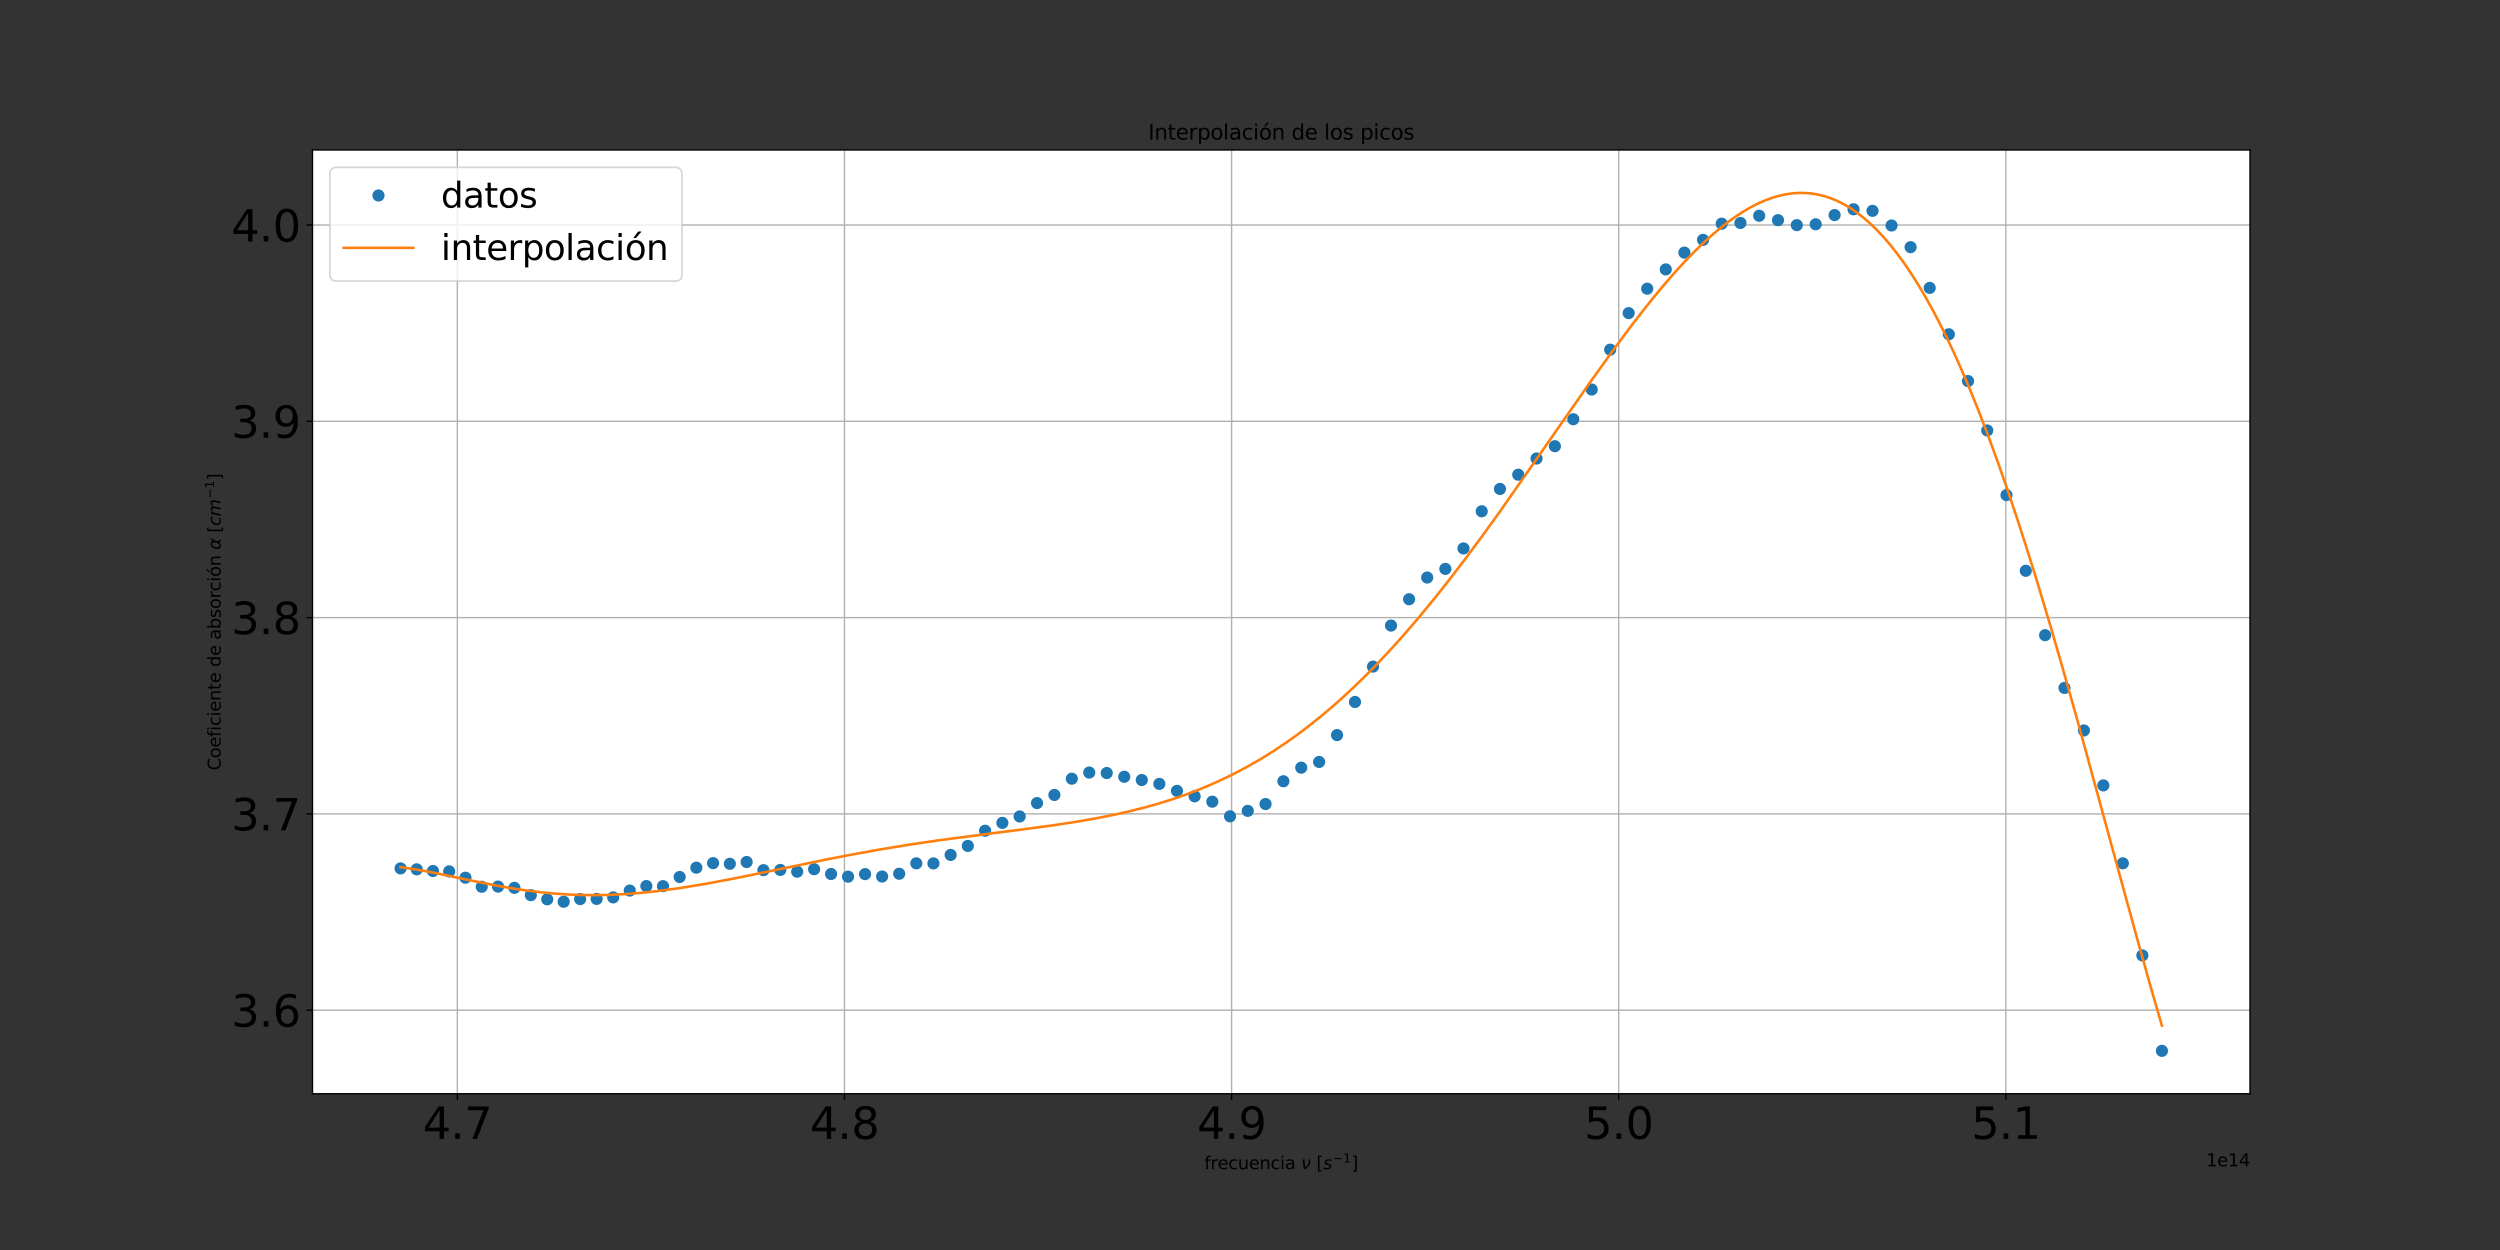 <?xml version="1.0" encoding="utf-8" standalone="no"?>
<!DOCTYPE svg PUBLIC "-//W3C//DTD SVG 1.1//EN"
  "http://www.w3.org/Graphics/SVG/1.1/DTD/svg11.dtd">
<svg xmlns:xlink="http://www.w3.org/1999/xlink" width="1440pt" height="720pt" viewBox="0 0 1440 720" xmlns="http://www.w3.org/2000/svg" version="1.1">
 <rect x="0" y="0" width="1440" height="720" fill="#333333" stroke="none"/>
 <defs>
  <style type="text/css">*{stroke-linejoin: round; stroke-linecap: butt}</style>
 </defs>
 <g id="figure_1">
  <g id="patch_1">
   <path d="M 0 720 
L 1440 720 
L 1440 0 
L 0 0 
L 0 720 
z
" style="fill: none"/>
  </g>
  <g id="axes_1">
   <g id="patch_2">
    <path d="M 180 630 
L 1296 630 
L 1296 86.4 
L 180 86.4 
z
" style="fill: #ffffff"/>
   </g>
   <g id="matplotlib.axis_1">
    <g id="xtick_1">
     <g id="line2d_1">
      <path d="M 263.431 630 
L 263.431 86.4 
" clip-path="url(#pf1469f6628)" style="fill: none; stroke: #b0b0b0; stroke-width: 0.8; stroke-linecap: square"/>
     </g>
     <g id="line2d_2">
      <defs>
       <path id="mf06768936f" d="M 0 0 
L 0 3.5 
" style="stroke: #000000; stroke-width: 0.8"/>
      </defs>
      <g>
       <use xlink:href="#mf06768936f" x="263.431" y="630" style="stroke: #000000; stroke-width: 0.8"/>
      </g>
     </g>
     <g id="text_1">
      <!-- 4.7 -->
      <g transform="translate(243.552 655.996)scale(0.25 -0.25)">
       <defs>
        <path id="DejaVuSans-34" d="M 2419 4116 
L 825 1625 
L 2419 1625 
L 2419 4116 
z
M 2253 4666 
L 3047 4666 
L 3047 1625 
L 3713 1625 
L 3713 1100 
L 3047 1100 
L 3047 0 
L 2419 0 
L 2419 1100 
L 313 1100 
L 313 1709 
L 2253 4666 
z
" transform="scale(0.016)"/>
        <path id="DejaVuSans-2e" d="M 684 794 
L 1344 794 
L 1344 0 
L 684 0 
L 684 794 
z
" transform="scale(0.016)"/>
        <path id="DejaVuSans-37" d="M 525 4666 
L 3525 4666 
L 3525 4397 
L 1831 0 
L 1172 0 
L 2766 4134 
L 525 4134 
L 525 4666 
z
" transform="scale(0.016)"/>
       </defs>
       <use xlink:href="#DejaVuSans-34"/>
       <use xlink:href="#DejaVuSans-2e" x="63.623"/>
       <use xlink:href="#DejaVuSans-37" x="95.41"/>
      </g>
     </g>
    </g>
    <g id="xtick_2">
     <g id="line2d_3">
      <path d="M 486.415 630 
L 486.415 86.4 
" clip-path="url(#pf1469f6628)" style="fill: none; stroke: #b0b0b0; stroke-width: 0.8; stroke-linecap: square"/>
     </g>
     <g id="line2d_4">
      <g>
       <use xlink:href="#mf06768936f" x="486.415" y="630" style="stroke: #000000; stroke-width: 0.8"/>
      </g>
     </g>
     <g id="text_2">
      <!-- 4.8 -->
      <g transform="translate(466.536 655.996)scale(0.25 -0.25)">
       <defs>
        <path id="DejaVuSans-38" d="M 2034 2216 
Q 1584 2216 1326 1975 
Q 1069 1734 1069 1313 
Q 1069 891 1326 650 
Q 1584 409 2034 409 
Q 2484 409 2743 651 
Q 3003 894 3003 1313 
Q 3003 1734 2745 1975 
Q 2488 2216 2034 2216 
z
M 1403 2484 
Q 997 2584 770 2862 
Q 544 3141 544 3541 
Q 544 4100 942 4425 
Q 1341 4750 2034 4750 
Q 2731 4750 3128 4425 
Q 3525 4100 3525 3541 
Q 3525 3141 3298 2862 
Q 3072 2584 2669 2484 
Q 3125 2378 3379 2068 
Q 3634 1759 3634 1313 
Q 3634 634 3220 271 
Q 2806 -91 2034 -91 
Q 1263 -91 848 271 
Q 434 634 434 1313 
Q 434 1759 690 2068 
Q 947 2378 1403 2484 
z
M 1172 3481 
Q 1172 3119 1398 2916 
Q 1625 2713 2034 2713 
Q 2441 2713 2670 2916 
Q 2900 3119 2900 3481 
Q 2900 3844 2670 4047 
Q 2441 4250 2034 4250 
Q 1625 4250 1398 4047 
Q 1172 3844 1172 3481 
z
" transform="scale(0.016)"/>
       </defs>
       <use xlink:href="#DejaVuSans-34"/>
       <use xlink:href="#DejaVuSans-2e" x="63.623"/>
       <use xlink:href="#DejaVuSans-38" x="95.41"/>
      </g>
     </g>
    </g>
    <g id="xtick_3">
     <g id="line2d_5">
      <path d="M 709.399 630 
L 709.399 86.4 
" clip-path="url(#pf1469f6628)" style="fill: none; stroke: #b0b0b0; stroke-width: 0.8; stroke-linecap: square"/>
     </g>
     <g id="line2d_6">
      <g>
       <use xlink:href="#mf06768936f" x="709.399" y="630" style="stroke: #000000; stroke-width: 0.8"/>
      </g>
     </g>
     <g id="text_3">
      <!-- 4.9 -->
      <g transform="translate(689.52 655.996)scale(0.25 -0.25)">
       <defs>
        <path id="DejaVuSans-39" d="M 703 97 
L 703 672 
Q 941 559 1184 500 
Q 1428 441 1663 441 
Q 2288 441 2617 861 
Q 2947 1281 2994 2138 
Q 2813 1869 2534 1725 
Q 2256 1581 1919 1581 
Q 1219 1581 811 2004 
Q 403 2428 403 3163 
Q 403 3881 828 4315 
Q 1253 4750 1959 4750 
Q 2769 4750 3195 4129 
Q 3622 3509 3622 2328 
Q 3622 1225 3098 567 
Q 2575 -91 1691 -91 
Q 1453 -91 1209 -44 
Q 966 3 703 97 
z
M 1959 2075 
Q 2384 2075 2632 2365 
Q 2881 2656 2881 3163 
Q 2881 3666 2632 3958 
Q 2384 4250 1959 4250 
Q 1534 4250 1286 3958 
Q 1038 3666 1038 3163 
Q 1038 2656 1286 2365 
Q 1534 2075 1959 2075 
z
" transform="scale(0.016)"/>
       </defs>
       <use xlink:href="#DejaVuSans-34"/>
       <use xlink:href="#DejaVuSans-2e" x="63.623"/>
       <use xlink:href="#DejaVuSans-39" x="95.41"/>
      </g>
     </g>
    </g>
    <g id="xtick_4">
     <g id="line2d_7">
      <path d="M 932.383 630 
L 932.383 86.4 
" clip-path="url(#pf1469f6628)" style="fill: none; stroke: #b0b0b0; stroke-width: 0.8; stroke-linecap: square"/>
     </g>
     <g id="line2d_8">
      <g>
       <use xlink:href="#mf06768936f" x="932.383" y="630" style="stroke: #000000; stroke-width: 0.8"/>
      </g>
     </g>
     <g id="text_4">
      <!-- 5.0 -->
      <g transform="translate(912.504 655.996)scale(0.25 -0.25)">
       <defs>
        <path id="DejaVuSans-35" d="M 691 4666 
L 3169 4666 
L 3169 4134 
L 1269 4134 
L 1269 2991 
Q 1406 3038 1543 3061 
Q 1681 3084 1819 3084 
Q 2600 3084 3056 2656 
Q 3513 2228 3513 1497 
Q 3513 744 3044 326 
Q 2575 -91 1722 -91 
Q 1428 -91 1123 -41 
Q 819 9 494 109 
L 494 744 
Q 775 591 1075 516 
Q 1375 441 1709 441 
Q 2250 441 2565 725 
Q 2881 1009 2881 1497 
Q 2881 1984 2565 2268 
Q 2250 2553 1709 2553 
Q 1456 2553 1204 2497 
Q 953 2441 691 2322 
L 691 4666 
z
" transform="scale(0.016)"/>
        <path id="DejaVuSans-30" d="M 2034 4250 
Q 1547 4250 1301 3770 
Q 1056 3291 1056 2328 
Q 1056 1369 1301 889 
Q 1547 409 2034 409 
Q 2525 409 2770 889 
Q 3016 1369 3016 2328 
Q 3016 3291 2770 3770 
Q 2525 4250 2034 4250 
z
M 2034 4750 
Q 2819 4750 3233 4129 
Q 3647 3509 3647 2328 
Q 3647 1150 3233 529 
Q 2819 -91 2034 -91 
Q 1250 -91 836 529 
Q 422 1150 422 2328 
Q 422 3509 836 4129 
Q 1250 4750 2034 4750 
z
" transform="scale(0.016)"/>
       </defs>
       <use xlink:href="#DejaVuSans-35"/>
       <use xlink:href="#DejaVuSans-2e" x="63.623"/>
       <use xlink:href="#DejaVuSans-30" x="95.41"/>
      </g>
     </g>
    </g>
    <g id="xtick_5">
     <g id="line2d_9">
      <path d="M 1155.367 630 
L 1155.367 86.4 
" clip-path="url(#pf1469f6628)" style="fill: none; stroke: #b0b0b0; stroke-width: 0.8; stroke-linecap: square"/>
     </g>
     <g id="line2d_10">
      <g>
       <use xlink:href="#mf06768936f" x="1155.367" y="630" style="stroke: #000000; stroke-width: 0.8"/>
      </g>
     </g>
     <g id="text_5">
      <!-- 5.1 -->
      <g transform="translate(1135.488 655.996)scale(0.25 -0.25)">
       <defs>
        <path id="DejaVuSans-31" d="M 794 531 
L 1825 531 
L 1825 4091 
L 703 3866 
L 703 4441 
L 1819 4666 
L 2450 4666 
L 2450 531 
L 3481 531 
L 3481 0 
L 794 0 
L 794 531 
z
" transform="scale(0.016)"/>
       </defs>
       <use xlink:href="#DejaVuSans-35"/>
       <use xlink:href="#DejaVuSans-2e" x="63.623"/>
       <use xlink:href="#DejaVuSans-31" x="95.41"/>
      </g>
     </g>
    </g>
    <g id="text_6">
     <!-- frecuencia $\nu~[s^{-1}$] -->
     <g transform="translate(693.7 673.516)scale(0.1 -0.1)">
      <defs>
       <path id="DejaVuSans-66" d="M 2375 4863 
L 2375 4384 
L 1825 4384 
Q 1516 4384 1395 4259 
Q 1275 4134 1275 3809 
L 1275 3500 
L 2222 3500 
L 2222 3053 
L 1275 3053 
L 1275 0 
L 697 0 
L 697 3053 
L 147 3053 
L 147 3500 
L 697 3500 
L 697 3744 
Q 697 4328 969 4595 
Q 1241 4863 1831 4863 
L 2375 4863 
z
" transform="scale(0.016)"/>
       <path id="DejaVuSans-72" d="M 2631 2963 
Q 2534 3019 2420 3045 
Q 2306 3072 2169 3072 
Q 1681 3072 1420 2755 
Q 1159 2438 1159 1844 
L 1159 0 
L 581 0 
L 581 3500 
L 1159 3500 
L 1159 2956 
Q 1341 3275 1631 3429 
Q 1922 3584 2338 3584 
Q 2397 3584 2469 3576 
Q 2541 3569 2628 3553 
L 2631 2963 
z
" transform="scale(0.016)"/>
       <path id="DejaVuSans-65" d="M 3597 1894 
L 3597 1613 
L 953 1613 
Q 991 1019 1311 708 
Q 1631 397 2203 397 
Q 2534 397 2845 478 
Q 3156 559 3463 722 
L 3463 178 
Q 3153 47 2828 -22 
Q 2503 -91 2169 -91 
Q 1331 -91 842 396 
Q 353 884 353 1716 
Q 353 2575 817 3079 
Q 1281 3584 2069 3584 
Q 2775 3584 3186 3129 
Q 3597 2675 3597 1894 
z
M 3022 2063 
Q 3016 2534 2758 2815 
Q 2500 3097 2075 3097 
Q 1594 3097 1305 2825 
Q 1016 2553 972 2059 
L 3022 2063 
z
" transform="scale(0.016)"/>
       <path id="DejaVuSans-63" d="M 3122 3366 
L 3122 2828 
Q 2878 2963 2633 3030 
Q 2388 3097 2138 3097 
Q 1578 3097 1268 2742 
Q 959 2388 959 1747 
Q 959 1106 1268 751 
Q 1578 397 2138 397 
Q 2388 397 2633 464 
Q 2878 531 3122 666 
L 3122 134 
Q 2881 22 2623 -34 
Q 2366 -91 2075 -91 
Q 1284 -91 818 406 
Q 353 903 353 1747 
Q 353 2603 823 3093 
Q 1294 3584 2113 3584 
Q 2378 3584 2631 3529 
Q 2884 3475 3122 3366 
z
" transform="scale(0.016)"/>
       <path id="DejaVuSans-75" d="M 544 1381 
L 544 3500 
L 1119 3500 
L 1119 1403 
Q 1119 906 1312 657 
Q 1506 409 1894 409 
Q 2359 409 2629 706 
Q 2900 1003 2900 1516 
L 2900 3500 
L 3475 3500 
L 3475 0 
L 2900 0 
L 2900 538 
Q 2691 219 2414 64 
Q 2138 -91 1772 -91 
Q 1169 -91 856 284 
Q 544 659 544 1381 
z
M 1991 3584 
L 1991 3584 
z
" transform="scale(0.016)"/>
       <path id="DejaVuSans-6e" d="M 3513 2113 
L 3513 0 
L 2938 0 
L 2938 2094 
Q 2938 2591 2744 2837 
Q 2550 3084 2163 3084 
Q 1697 3084 1428 2787 
Q 1159 2491 1159 1978 
L 1159 0 
L 581 0 
L 581 3500 
L 1159 3500 
L 1159 2956 
Q 1366 3272 1645 3428 
Q 1925 3584 2291 3584 
Q 2894 3584 3203 3211 
Q 3513 2838 3513 2113 
z
" transform="scale(0.016)"/>
       <path id="DejaVuSans-69" d="M 603 3500 
L 1178 3500 
L 1178 0 
L 603 0 
L 603 3500 
z
M 603 4863 
L 1178 4863 
L 1178 4134 
L 603 4134 
L 603 4863 
z
" transform="scale(0.016)"/>
       <path id="DejaVuSans-61" d="M 2194 1759 
Q 1497 1759 1228 1600 
Q 959 1441 959 1056 
Q 959 750 1161 570 
Q 1363 391 1709 391 
Q 2188 391 2477 730 
Q 2766 1069 2766 1631 
L 2766 1759 
L 2194 1759 
z
M 3341 1997 
L 3341 0 
L 2766 0 
L 2766 531 
Q 2569 213 2275 61 
Q 1981 -91 1556 -91 
Q 1019 -91 701 211 
Q 384 513 384 1019 
Q 384 1609 779 1909 
Q 1175 2209 1959 2209 
L 2766 2209 
L 2766 2266 
Q 2766 2663 2505 2880 
Q 2244 3097 1772 3097 
Q 1472 3097 1187 3025 
Q 903 2953 641 2809 
L 641 3341 
Q 956 3463 1253 3523 
Q 1550 3584 1831 3584 
Q 2591 3584 2966 3190 
Q 3341 2797 3341 1997 
z
" transform="scale(0.016)"/>
       <path id="DejaVuSans-20" transform="scale(0.016)"/>
       <path id="DejaVuSans-Oblique-3bd" d="M 959 0 
L 572 3500 
L 1191 3500 
L 1522 563 
Q 1972 950 2391 1488 
Q 2706 1891 2788 2241 
Q 2825 2406 2809 2719 
Q 2794 3091 2544 3500 
L 3125 3500 
L 3125 3500 
Q 3288 3222 3353 2834 
Q 3416 2478 3369 2234 
Q 3250 1622 2719 1075 
Q 2025 363 1572 0 
L 959 0 
z
" transform="scale(0.016)"/>
       <path id="DejaVuSans-5b" d="M 550 4863 
L 1875 4863 
L 1875 4416 
L 1125 4416 
L 1125 -397 
L 1875 -397 
L 1875 -844 
L 550 -844 
L 550 4863 
z
" transform="scale(0.016)"/>
       <path id="DejaVuSans-Oblique-73" d="M 3200 3397 
L 3091 2853 
Q 2863 2978 2609 3040 
Q 2356 3103 2088 3103 
Q 1634 3103 1373 2948 
Q 1113 2794 1113 2528 
Q 1113 2219 1719 2053 
Q 1766 2041 1788 2034 
L 1972 1978 
Q 2547 1819 2739 1644 
Q 2931 1469 2931 1166 
Q 2931 609 2489 259 
Q 2047 -91 1331 -91 
Q 1053 -91 747 -37 
Q 441 16 72 128 
L 184 722 
Q 500 559 806 475 
Q 1113 391 1394 391 
Q 1816 391 2080 572 
Q 2344 753 2344 1031 
Q 2344 1331 1650 1516 
L 1591 1531 
L 1394 1581 
Q 956 1697 753 1886 
Q 550 2075 550 2369 
Q 550 2928 970 3256 
Q 1391 3584 2113 3584 
Q 2397 3584 2667 3537 
Q 2938 3491 3200 3397 
z
" transform="scale(0.016)"/>
       <path id="DejaVuSans-2212" d="M 678 2272 
L 4684 2272 
L 4684 1741 
L 678 1741 
L 678 2272 
z
" transform="scale(0.016)"/>
       <path id="DejaVuSans-5d" d="M 1947 4863 
L 1947 -844 
L 622 -844 
L 622 -397 
L 1369 -397 
L 1369 4416 
L 622 4416 
L 622 4863 
L 1947 4863 
z
" transform="scale(0.016)"/>
      </defs>
      <use xlink:href="#DejaVuSans-66" transform="translate(0 0.684)"/>
      <use xlink:href="#DejaVuSans-72" transform="translate(35.205 0.684)"/>
      <use xlink:href="#DejaVuSans-65" transform="translate(76.318 0.684)"/>
      <use xlink:href="#DejaVuSans-63" transform="translate(137.842 0.684)"/>
      <use xlink:href="#DejaVuSans-75" transform="translate(192.822 0.684)"/>
      <use xlink:href="#DejaVuSans-65" transform="translate(256.201 0.684)"/>
      <use xlink:href="#DejaVuSans-6e" transform="translate(317.725 0.684)"/>
      <use xlink:href="#DejaVuSans-63" transform="translate(381.104 0.684)"/>
      <use xlink:href="#DejaVuSans-69" transform="translate(436.084 0.684)"/>
      <use xlink:href="#DejaVuSans-61" transform="translate(463.867 0.684)"/>
      <use xlink:href="#DejaVuSans-20" transform="translate(525.146 0.684)"/>
      <use xlink:href="#DejaVuSans-Oblique-3bd" transform="translate(556.934 0.684)"/>
      <use xlink:href="#DejaVuSans-5b" transform="translate(645.263 0.684)"/>
      <use xlink:href="#DejaVuSans-Oblique-73" transform="translate(684.277 0.684)"/>
      <use xlink:href="#DejaVuSans-2212" transform="translate(741.027 38.966)scale(0.7)"/>
      <use xlink:href="#DejaVuSans-31" transform="translate(799.679 38.966)scale(0.7)"/>
      <use xlink:href="#DejaVuSans-5d" transform="translate(846.949 0.684)"/>
     </g>
    </g>
    <g id="text_7">
     <!-- 1e14 -->
     <g transform="translate(1270.759 671.794)scale(0.1 -0.1)">
      <use xlink:href="#DejaVuSans-31"/>
      <use xlink:href="#DejaVuSans-65" x="63.623"/>
      <use xlink:href="#DejaVuSans-31" x="125.146"/>
      <use xlink:href="#DejaVuSans-34" x="188.77"/>
     </g>
    </g>
   </g>
   <g id="matplotlib.axis_2">
    <g id="ytick_1">
     <g id="line2d_11">
      <path d="M 180 581.855 
L 1296 581.855 
" clip-path="url(#pf1469f6628)" style="fill: none; stroke: #b0b0b0; stroke-width: 0.8; stroke-linecap: square"/>
     </g>
     <g id="line2d_12">
      <defs>
       <path id="m1eff0c7b57" d="M 0 0 
L -3.5 0 
" style="stroke: #000000; stroke-width: 0.8"/>
      </defs>
      <g>
       <use xlink:href="#m1eff0c7b57" x="180" y="581.855" style="stroke: #000000; stroke-width: 0.8"/>
      </g>
     </g>
     <g id="text_8">
      <!-- 3.6 -->
      <g transform="translate(133.242 591.353)scale(0.25 -0.25)">
       <defs>
        <path id="DejaVuSans-33" d="M 2597 2516 
Q 3050 2419 3304 2112 
Q 3559 1806 3559 1356 
Q 3559 666 3084 287 
Q 2609 -91 1734 -91 
Q 1441 -91 1130 -33 
Q 819 25 488 141 
L 488 750 
Q 750 597 1062 519 
Q 1375 441 1716 441 
Q 2309 441 2620 675 
Q 2931 909 2931 1356 
Q 2931 1769 2642 2001 
Q 2353 2234 1838 2234 
L 1294 2234 
L 1294 2753 
L 1863 2753 
Q 2328 2753 2575 2939 
Q 2822 3125 2822 3475 
Q 2822 3834 2567 4026 
Q 2313 4219 1838 4219 
Q 1578 4219 1281 4162 
Q 984 4106 628 3988 
L 628 4550 
Q 988 4650 1302 4700 
Q 1616 4750 1894 4750 
Q 2613 4750 3031 4423 
Q 3450 4097 3450 3541 
Q 3450 3153 3228 2886 
Q 3006 2619 2597 2516 
z
" transform="scale(0.016)"/>
        <path id="DejaVuSans-36" d="M 2113 2584 
Q 1688 2584 1439 2293 
Q 1191 2003 1191 1497 
Q 1191 994 1439 701 
Q 1688 409 2113 409 
Q 2538 409 2786 701 
Q 3034 994 3034 1497 
Q 3034 2003 2786 2293 
Q 2538 2584 2113 2584 
z
M 3366 4563 
L 3366 3988 
Q 3128 4100 2886 4159 
Q 2644 4219 2406 4219 
Q 1781 4219 1451 3797 
Q 1122 3375 1075 2522 
Q 1259 2794 1537 2939 
Q 1816 3084 2150 3084 
Q 2853 3084 3261 2657 
Q 3669 2231 3669 1497 
Q 3669 778 3244 343 
Q 2819 -91 2113 -91 
Q 1303 -91 875 529 
Q 447 1150 447 2328 
Q 447 3434 972 4092 
Q 1497 4750 2381 4750 
Q 2619 4750 2861 4703 
Q 3103 4656 3366 4563 
z
" transform="scale(0.016)"/>
       </defs>
       <use xlink:href="#DejaVuSans-33"/>
       <use xlink:href="#DejaVuSans-2e" x="63.623"/>
       <use xlink:href="#DejaVuSans-36" x="95.41"/>
      </g>
     </g>
    </g>
    <g id="ytick_2">
     <g id="line2d_13">
      <path d="M 180 468.795 
L 1296 468.795 
" clip-path="url(#pf1469f6628)" style="fill: none; stroke: #b0b0b0; stroke-width: 0.8; stroke-linecap: square"/>
     </g>
     <g id="line2d_14">
      <g>
       <use xlink:href="#m1eff0c7b57" x="180" y="468.795" style="stroke: #000000; stroke-width: 0.8"/>
      </g>
     </g>
     <g id="text_9">
      <!-- 3.7 -->
      <g transform="translate(133.242 478.294)scale(0.25 -0.25)">
       <use xlink:href="#DejaVuSans-33"/>
       <use xlink:href="#DejaVuSans-2e" x="63.623"/>
       <use xlink:href="#DejaVuSans-37" x="95.41"/>
      </g>
     </g>
    </g>
    <g id="ytick_3">
     <g id="line2d_15">
      <path d="M 180 355.736 
L 1296 355.736 
" clip-path="url(#pf1469f6628)" style="fill: none; stroke: #b0b0b0; stroke-width: 0.8; stroke-linecap: square"/>
     </g>
     <g id="line2d_16">
      <g>
       <use xlink:href="#m1eff0c7b57" x="180" y="355.736" style="stroke: #000000; stroke-width: 0.8"/>
      </g>
     </g>
     <g id="text_10">
      <!-- 3.8 -->
      <g transform="translate(133.242 365.234)scale(0.25 -0.25)">
       <use xlink:href="#DejaVuSans-33"/>
       <use xlink:href="#DejaVuSans-2e" x="63.623"/>
       <use xlink:href="#DejaVuSans-38" x="95.41"/>
      </g>
     </g>
    </g>
    <g id="ytick_4">
     <g id="line2d_17">
      <path d="M 180 242.676 
L 1296 242.676 
" clip-path="url(#pf1469f6628)" style="fill: none; stroke: #b0b0b0; stroke-width: 0.8; stroke-linecap: square"/>
     </g>
     <g id="line2d_18">
      <g>
       <use xlink:href="#m1eff0c7b57" x="180" y="242.676" style="stroke: #000000; stroke-width: 0.8"/>
      </g>
     </g>
     <g id="text_11">
      <!-- 3.9 -->
      <g transform="translate(133.242 252.175)scale(0.25 -0.25)">
       <use xlink:href="#DejaVuSans-33"/>
       <use xlink:href="#DejaVuSans-2e" x="63.623"/>
       <use xlink:href="#DejaVuSans-39" x="95.41"/>
      </g>
     </g>
    </g>
    <g id="ytick_5">
     <g id="line2d_19">
      <path d="M 180 129.617 
L 1296 129.617 
" clip-path="url(#pf1469f6628)" style="fill: none; stroke: #b0b0b0; stroke-width: 0.8; stroke-linecap: square"/>
     </g>
     <g id="line2d_20">
      <g>
       <use xlink:href="#m1eff0c7b57" x="180" y="129.617" style="stroke: #000000; stroke-width: 0.8"/>
      </g>
     </g>
     <g id="text_12">
      <!-- 4.0 -->
      <g transform="translate(133.242 139.115)scale(0.25 -0.25)">
       <use xlink:href="#DejaVuSans-34"/>
       <use xlink:href="#DejaVuSans-2e" x="63.623"/>
       <use xlink:href="#DejaVuSans-30" x="95.41"/>
      </g>
     </g>
    </g>
    <g id="text_13">
     <!-- Coeficiente de absorción $\alpha~[cm^{-1}]$ -->
     <g transform="translate(127.162 443.75)rotate(-90)scale(0.1 -0.1)">
      <defs>
       <path id="DejaVuSans-43" d="M 4122 4306 
L 4122 3641 
Q 3803 3938 3442 4084 
Q 3081 4231 2675 4231 
Q 1875 4231 1450 3742 
Q 1025 3253 1025 2328 
Q 1025 1406 1450 917 
Q 1875 428 2675 428 
Q 3081 428 3442 575 
Q 3803 722 4122 1019 
L 4122 359 
Q 3791 134 3420 21 
Q 3050 -91 2638 -91 
Q 1578 -91 968 557 
Q 359 1206 359 2328 
Q 359 3453 968 4101 
Q 1578 4750 2638 4750 
Q 3056 4750 3426 4639 
Q 3797 4528 4122 4306 
z
" transform="scale(0.016)"/>
       <path id="DejaVuSans-6f" d="M 1959 3097 
Q 1497 3097 1228 2736 
Q 959 2375 959 1747 
Q 959 1119 1226 758 
Q 1494 397 1959 397 
Q 2419 397 2687 759 
Q 2956 1122 2956 1747 
Q 2956 2369 2687 2733 
Q 2419 3097 1959 3097 
z
M 1959 3584 
Q 2709 3584 3137 3096 
Q 3566 2609 3566 1747 
Q 3566 888 3137 398 
Q 2709 -91 1959 -91 
Q 1206 -91 779 398 
Q 353 888 353 1747 
Q 353 2609 779 3096 
Q 1206 3584 1959 3584 
z
" transform="scale(0.016)"/>
       <path id="DejaVuSans-74" d="M 1172 4494 
L 1172 3500 
L 2356 3500 
L 2356 3053 
L 1172 3053 
L 1172 1153 
Q 1172 725 1289 603 
Q 1406 481 1766 481 
L 2356 481 
L 2356 0 
L 1766 0 
Q 1100 0 847 248 
Q 594 497 594 1153 
L 594 3053 
L 172 3053 
L 172 3500 
L 594 3500 
L 594 4494 
L 1172 4494 
z
" transform="scale(0.016)"/>
       <path id="DejaVuSans-64" d="M 2906 2969 
L 2906 4863 
L 3481 4863 
L 3481 0 
L 2906 0 
L 2906 525 
Q 2725 213 2448 61 
Q 2172 -91 1784 -91 
Q 1150 -91 751 415 
Q 353 922 353 1747 
Q 353 2572 751 3078 
Q 1150 3584 1784 3584 
Q 2172 3584 2448 3432 
Q 2725 3281 2906 2969 
z
M 947 1747 
Q 947 1113 1208 752 
Q 1469 391 1925 391 
Q 2381 391 2643 752 
Q 2906 1113 2906 1747 
Q 2906 2381 2643 2742 
Q 2381 3103 1925 3103 
Q 1469 3103 1208 2742 
Q 947 2381 947 1747 
z
" transform="scale(0.016)"/>
       <path id="DejaVuSans-62" d="M 3116 1747 
Q 3116 2381 2855 2742 
Q 2594 3103 2138 3103 
Q 1681 3103 1420 2742 
Q 1159 2381 1159 1747 
Q 1159 1113 1420 752 
Q 1681 391 2138 391 
Q 2594 391 2855 752 
Q 3116 1113 3116 1747 
z
M 1159 2969 
Q 1341 3281 1617 3432 
Q 1894 3584 2278 3584 
Q 2916 3584 3314 3078 
Q 3713 2572 3713 1747 
Q 3713 922 3314 415 
Q 2916 -91 2278 -91 
Q 1894 -91 1617 61 
Q 1341 213 1159 525 
L 1159 0 
L 581 0 
L 581 4863 
L 1159 4863 
L 1159 2969 
z
" transform="scale(0.016)"/>
       <path id="DejaVuSans-73" d="M 2834 3397 
L 2834 2853 
Q 2591 2978 2328 3040 
Q 2066 3103 1784 3103 
Q 1356 3103 1142 2972 
Q 928 2841 928 2578 
Q 928 2378 1081 2264 
Q 1234 2150 1697 2047 
L 1894 2003 
Q 2506 1872 2764 1633 
Q 3022 1394 3022 966 
Q 3022 478 2636 193 
Q 2250 -91 1575 -91 
Q 1294 -91 989 -36 
Q 684 19 347 128 
L 347 722 
Q 666 556 975 473 
Q 1284 391 1588 391 
Q 1994 391 2212 530 
Q 2431 669 2431 922 
Q 2431 1156 2273 1281 
Q 2116 1406 1581 1522 
L 1381 1569 
Q 847 1681 609 1914 
Q 372 2147 372 2553 
Q 372 3047 722 3315 
Q 1072 3584 1716 3584 
Q 2034 3584 2315 3537 
Q 2597 3491 2834 3397 
z
" transform="scale(0.016)"/>
       <path id="DejaVuSans-f3" d="M 1959 3097 
Q 1497 3097 1228 2736 
Q 959 2375 959 1747 
Q 959 1119 1226 758 
Q 1494 397 1959 397 
Q 2419 397 2687 759 
Q 2956 1122 2956 1747 
Q 2956 2369 2687 2733 
Q 2419 3097 1959 3097 
z
M 1959 3584 
Q 2709 3584 3137 3096 
Q 3566 2609 3566 1747 
Q 3566 888 3137 398 
Q 2709 -91 1959 -91 
Q 1206 -91 779 398 
Q 353 888 353 1747 
Q 353 2609 779 3096 
Q 1206 3584 1959 3584 
z
M 2394 5119 
L 3016 5119 
L 1998 3944 
L 1519 3944 
L 2394 5119 
z
" transform="scale(0.016)"/>
       <path id="DejaVuSans-Oblique-3b1" d="M 2619 1628 
L 2622 2350 
Q 2625 3088 2069 3091 
Q 1653 3094 1394 2747 
Q 1069 2319 959 1747 
Q 825 1059 994 731 
Q 1169 397 1547 397 
Q 1966 397 2319 1063 
L 2619 1628 
z
M 2166 3578 
Q 3141 3594 3128 2584 
Q 3128 2584 3616 3500 
L 4128 3500 
L 3119 1603 
L 3109 919 
Q 3109 766 3194 638 
Q 3291 488 3391 488 
L 3669 488 
L 3575 0 
L 3228 0 
Q 2934 0 2722 263 
Q 2622 394 2619 669 
Q 2416 334 2066 50 
Q 1900 -81 1453 -78 
Q 722 -72 456 397 
Q 184 884 353 1747 
Q 534 2675 1009 3097 
Q 1544 3569 2166 3578 
z
" transform="scale(0.016)"/>
       <path id="DejaVuSans-Oblique-63" d="M 3431 3366 
L 3316 2797 
Q 3109 2947 2876 3022 
Q 2644 3097 2394 3097 
Q 2119 3097 1870 3000 
Q 1622 2903 1453 2725 
Q 1184 2453 1037 2087 
Q 891 1722 891 1331 
Q 891 859 1127 628 
Q 1363 397 1844 397 
Q 2081 397 2348 469 
Q 2616 541 2906 684 
L 2797 116 
Q 2547 13 2283 -39 
Q 2019 -91 1741 -91 
Q 1044 -91 669 257 
Q 294 606 294 1253 
Q 294 1797 489 2255 
Q 684 2713 1069 3078 
Q 1331 3328 1684 3456 
Q 2038 3584 2456 3584 
Q 2700 3584 2940 3529 
Q 3181 3475 3431 3366 
z
" transform="scale(0.016)"/>
       <path id="DejaVuSans-Oblique-6d" d="M 5747 2113 
L 5338 0 
L 4763 0 
L 5166 2094 
Q 5191 2228 5203 2325 
Q 5216 2422 5216 2491 
Q 5216 2772 5059 2928 
Q 4903 3084 4622 3084 
Q 4203 3084 3875 2770 
Q 3547 2456 3450 1953 
L 3066 0 
L 2491 0 
L 2900 2094 
Q 2925 2209 2937 2307 
Q 2950 2406 2950 2484 
Q 2950 2769 2794 2926 
Q 2638 3084 2363 3084 
Q 1938 3084 1609 2770 
Q 1281 2456 1184 1953 
L 800 0 
L 225 0 
L 909 3500 
L 1484 3500 
L 1375 2956 
Q 1609 3263 1923 3423 
Q 2238 3584 2597 3584 
Q 2978 3584 3223 3384 
Q 3469 3184 3519 2828 
Q 3781 3197 4126 3390 
Q 4472 3584 4856 3584 
Q 5306 3584 5551 3325 
Q 5797 3066 5797 2591 
Q 5797 2488 5784 2364 
Q 5772 2241 5747 2113 
z
" transform="scale(0.016)"/>
      </defs>
      <use xlink:href="#DejaVuSans-43" transform="translate(0 0.684)"/>
      <use xlink:href="#DejaVuSans-6f" transform="translate(69.824 0.684)"/>
      <use xlink:href="#DejaVuSans-65" transform="translate(131.006 0.684)"/>
      <use xlink:href="#DejaVuSans-66" transform="translate(192.529 0.684)"/>
      <use xlink:href="#DejaVuSans-69" transform="translate(227.734 0.684)"/>
      <use xlink:href="#DejaVuSans-63" transform="translate(255.518 0.684)"/>
      <use xlink:href="#DejaVuSans-69" transform="translate(310.498 0.684)"/>
      <use xlink:href="#DejaVuSans-65" transform="translate(338.281 0.684)"/>
      <use xlink:href="#DejaVuSans-6e" transform="translate(399.805 0.684)"/>
      <use xlink:href="#DejaVuSans-74" transform="translate(463.184 0.684)"/>
      <use xlink:href="#DejaVuSans-65" transform="translate(502.393 0.684)"/>
      <use xlink:href="#DejaVuSans-20" transform="translate(563.916 0.684)"/>
      <use xlink:href="#DejaVuSans-64" transform="translate(595.703 0.684)"/>
      <use xlink:href="#DejaVuSans-65" transform="translate(659.18 0.684)"/>
      <use xlink:href="#DejaVuSans-20" transform="translate(720.703 0.684)"/>
      <use xlink:href="#DejaVuSans-61" transform="translate(752.49 0.684)"/>
      <use xlink:href="#DejaVuSans-62" transform="translate(813.77 0.684)"/>
      <use xlink:href="#DejaVuSans-73" transform="translate(877.246 0.684)"/>
      <use xlink:href="#DejaVuSans-6f" transform="translate(929.346 0.684)"/>
      <use xlink:href="#DejaVuSans-72" transform="translate(990.527 0.684)"/>
      <use xlink:href="#DejaVuSans-63" transform="translate(1031.641 0.684)"/>
      <use xlink:href="#DejaVuSans-69" transform="translate(1086.621 0.684)"/>
      <use xlink:href="#DejaVuSans-f3" transform="translate(1114.404 0.684)"/>
      <use xlink:href="#DejaVuSans-6e" transform="translate(1175.586 0.684)"/>
      <use xlink:href="#DejaVuSans-20" transform="translate(1238.965 0.684)"/>
      <use xlink:href="#DejaVuSans-Oblique-3b1" transform="translate(1270.752 0.684)"/>
      <use xlink:href="#DejaVuSans-5b" transform="translate(1369.14 0.684)"/>
      <use xlink:href="#DejaVuSans-Oblique-63" transform="translate(1408.154 0.684)"/>
      <use xlink:href="#DejaVuSans-Oblique-6d" transform="translate(1463.134 0.684)"/>
      <use xlink:href="#DejaVuSans-2212" transform="translate(1565.196 38.966)scale(0.7)"/>
      <use xlink:href="#DejaVuSans-31" transform="translate(1623.849 38.966)scale(0.7)"/>
      <use xlink:href="#DejaVuSans-5d" transform="translate(1671.119 0.684)"/>
     </g>
    </g>
   </g>
   <g id="line2d_21">
    <defs>
     <path id="m5f87c9a2af" d="M 0 3 
C 0.796 3 1.559 2.684 2.121 2.121 
C 2.684 1.559 3 0.796 3 0 
C 3 -0.796 2.684 -1.559 2.121 -2.121 
C 1.559 -2.684 0.796 -3 0 -3 
C -0.796 -3 -1.559 -2.684 -2.121 -2.121 
C -2.684 -1.559 -3 -0.796 -3 0 
C -3 0.796 -2.684 1.559 -2.121 2.121 
C -1.559 2.684 -0.796 3 0 3 
z
" style="stroke: #1f77b4"/>
    </defs>
    <g clip-path="url(#pf1469f6628)">
     <use xlink:href="#m5f87c9a2af" x="1245.273" y="605.291" style="fill: #1f77b4; stroke: #1f77b4"/>
     <use xlink:href="#m5f87c9a2af" x="1234.001" y="550.328" style="fill: #1f77b4; stroke: #1f77b4"/>
     <use xlink:href="#m5f87c9a2af" x="1222.753" y="497.271" style="fill: #1f77b4; stroke: #1f77b4"/>
     <use xlink:href="#m5f87c9a2af" x="1211.526" y="452.382" style="fill: #1f77b4; stroke: #1f77b4"/>
     <use xlink:href="#m5f87c9a2af" x="1200.323" y="420.738" style="fill: #1f77b4; stroke: #1f77b4"/>
     <use xlink:href="#m5f87c9a2af" x="1189.143" y="396.253" style="fill: #1f77b4; stroke: #1f77b4"/>
     <use xlink:href="#m5f87c9a2af" x="1177.985" y="365.857" style="fill: #1f77b4; stroke: #1f77b4"/>
     <use xlink:href="#m5f87c9a2af" x="1166.85" y="328.773" style="fill: #1f77b4; stroke: #1f77b4"/>
     <use xlink:href="#m5f87c9a2af" x="1155.738" y="285.175" style="fill: #1f77b4; stroke: #1f77b4"/>
     <use xlink:href="#m5f87c9a2af" x="1144.647" y="247.926" style="fill: #1f77b4; stroke: #1f77b4"/>
     <use xlink:href="#m5f87c9a2af" x="1133.579" y="219.498" style="fill: #1f77b4; stroke: #1f77b4"/>
     <use xlink:href="#m5f87c9a2af" x="1122.534" y="192.539" style="fill: #1f77b4; stroke: #1f77b4"/>
     <use xlink:href="#m5f87c9a2af" x="1111.511" y="165.836" style="fill: #1f77b4; stroke: #1f77b4"/>
     <use xlink:href="#m5f87c9a2af" x="1100.51" y="142.364" style="fill: #1f77b4; stroke: #1f77b4"/>
     <use xlink:href="#m5f87c9a2af" x="1089.531" y="129.883" style="fill: #1f77b4; stroke: #1f77b4"/>
     <use xlink:href="#m5f87c9a2af" x="1078.575" y="121.438" style="fill: #1f77b4; stroke: #1f77b4"/>
     <use xlink:href="#m5f87c9a2af" x="1067.641" y="120.55" style="fill: #1f77b4; stroke: #1f77b4"/>
     <use xlink:href="#m5f87c9a2af" x="1056.727" y="123.875" style="fill: #1f77b4; stroke: #1f77b4"/>
     <use xlink:href="#m5f87c9a2af" x="1045.837" y="129.182" style="fill: #1f77b4; stroke: #1f77b4"/>
     <use xlink:href="#m5f87c9a2af" x="1034.968" y="129.683" style="fill: #1f77b4; stroke: #1f77b4"/>
     <use xlink:href="#m5f87c9a2af" x="1024.12" y="126.808" style="fill: #1f77b4; stroke: #1f77b4"/>
     <use xlink:href="#m5f87c9a2af" x="1013.294" y="124.271" style="fill: #1f77b4; stroke: #1f77b4"/>
     <use xlink:href="#m5f87c9a2af" x="1002.49" y="128.428" style="fill: #1f77b4; stroke: #1f77b4"/>
     <use xlink:href="#m5f87c9a2af" x="991.708" y="128.842" style="fill: #1f77b4; stroke: #1f77b4"/>
     <use xlink:href="#m5f87c9a2af" x="980.946" y="138.15" style="fill: #1f77b4; stroke: #1f77b4"/>
     <use xlink:href="#m5f87c9a2af" x="970.206" y="145.508" style="fill: #1f77b4; stroke: #1f77b4"/>
     <use xlink:href="#m5f87c9a2af" x="959.488" y="155.182" style="fill: #1f77b4; stroke: #1f77b4"/>
     <use xlink:href="#m5f87c9a2af" x="948.792" y="166.287" style="fill: #1f77b4; stroke: #1f77b4"/>
     <use xlink:href="#m5f87c9a2af" x="938.116" y="180.347" style="fill: #1f77b4; stroke: #1f77b4"/>
     <use xlink:href="#m5f87c9a2af" x="927.46" y="201.413" style="fill: #1f77b4; stroke: #1f77b4"/>
     <use xlink:href="#m5f87c9a2af" x="916.827" y="224.366" style="fill: #1f77b4; stroke: #1f77b4"/>
     <use xlink:href="#m5f87c9a2af" x="906.214" y="241.467" style="fill: #1f77b4; stroke: #1f77b4"/>
     <use xlink:href="#m5f87c9a2af" x="895.623" y="257.008" style="fill: #1f77b4; stroke: #1f77b4"/>
     <use xlink:href="#m5f87c9a2af" x="885.052" y="264.105" style="fill: #1f77b4; stroke: #1f77b4"/>
     <use xlink:href="#m5f87c9a2af" x="874.503" y="273.425" style="fill: #1f77b4; stroke: #1f77b4"/>
     <use xlink:href="#m5f87c9a2af" x="863.973" y="281.626" style="fill: #1f77b4; stroke: #1f77b4"/>
     <use xlink:href="#m5f87c9a2af" x="853.465" y="294.498" style="fill: #1f77b4; stroke: #1f77b4"/>
     <use xlink:href="#m5f87c9a2af" x="842.977" y="315.902" style="fill: #1f77b4; stroke: #1f77b4"/>
     <use xlink:href="#m5f87c9a2af" x="832.51" y="327.69" style="fill: #1f77b4; stroke: #1f77b4"/>
     <use xlink:href="#m5f87c9a2af" x="822.064" y="332.661" style="fill: #1f77b4; stroke: #1f77b4"/>
     <use xlink:href="#m5f87c9a2af" x="811.638" y="345.166" style="fill: #1f77b4; stroke: #1f77b4"/>
     <use xlink:href="#m5f87c9a2af" x="801.233" y="360.325" style="fill: #1f77b4; stroke: #1f77b4"/>
     <use xlink:href="#m5f87c9a2af" x="790.847" y="383.967" style="fill: #1f77b4; stroke: #1f77b4"/>
     <use xlink:href="#m5f87c9a2af" x="780.483" y="404.333" style="fill: #1f77b4; stroke: #1f77b4"/>
     <use xlink:href="#m5f87c9a2af" x="770.138" y="423.404" style="fill: #1f77b4; stroke: #1f77b4"/>
     <use xlink:href="#m5f87c9a2af" x="759.813" y="438.885" style="fill: #1f77b4; stroke: #1f77b4"/>
     <use xlink:href="#m5f87c9a2af" x="749.509" y="442.174" style="fill: #1f77b4; stroke: #1f77b4"/>
     <use xlink:href="#m5f87c9a2af" x="739.225" y="450.01" style="fill: #1f77b4; stroke: #1f77b4"/>
     <use xlink:href="#m5f87c9a2af" x="728.96" y="463.122" style="fill: #1f77b4; stroke: #1f77b4"/>
     <use xlink:href="#m5f87c9a2af" x="718.717" y="467.063" style="fill: #1f77b4; stroke: #1f77b4"/>
     <use xlink:href="#m5f87c9a2af" x="708.492" y="470.2" style="fill: #1f77b4; stroke: #1f77b4"/>
     <use xlink:href="#m5f87c9a2af" x="698.287" y="461.765" style="fill: #1f77b4; stroke: #1f77b4"/>
     <use xlink:href="#m5f87c9a2af" x="688.103" y="458.68" style="fill: #1f77b4; stroke: #1f77b4"/>
     <use xlink:href="#m5f87c9a2af" x="677.938" y="455.546" style="fill: #1f77b4; stroke: #1f77b4"/>
     <use xlink:href="#m5f87c9a2af" x="667.792" y="451.523" style="fill: #1f77b4; stroke: #1f77b4"/>
     <use xlink:href="#m5f87c9a2af" x="657.666" y="449.299" style="fill: #1f77b4; stroke: #1f77b4"/>
     <use xlink:href="#m5f87c9a2af" x="647.56" y="447.423" style="fill: #1f77b4; stroke: #1f77b4"/>
     <use xlink:href="#m5f87c9a2af" x="637.474" y="445.267" style="fill: #1f77b4; stroke: #1f77b4"/>
     <use xlink:href="#m5f87c9a2af" x="627.406" y="444.995" style="fill: #1f77b4; stroke: #1f77b4"/>
     <use xlink:href="#m5f87c9a2af" x="617.358" y="448.527" style="fill: #1f77b4; stroke: #1f77b4"/>
     <use xlink:href="#m5f87c9a2af" x="607.33" y="457.889" style="fill: #1f77b4; stroke: #1f77b4"/>
     <use xlink:href="#m5f87c9a2af" x="597.321" y="462.574" style="fill: #1f77b4; stroke: #1f77b4"/>
     <use xlink:href="#m5f87c9a2af" x="587.331" y="470.293" style="fill: #1f77b4; stroke: #1f77b4"/>
     <use xlink:href="#m5f87c9a2af" x="577.36" y="473.984" style="fill: #1f77b4; stroke: #1f77b4"/>
     <use xlink:href="#m5f87c9a2af" x="567.408" y="478.514" style="fill: #1f77b4; stroke: #1f77b4"/>
     <use xlink:href="#m5f87c9a2af" x="557.476" y="487.252" style="fill: #1f77b4; stroke: #1f77b4"/>
     <use xlink:href="#m5f87c9a2af" x="547.562" y="492.432" style="fill: #1f77b4; stroke: #1f77b4"/>
     <use xlink:href="#m5f87c9a2af" x="537.667" y="497.32" style="fill: #1f77b4; stroke: #1f77b4"/>
     <use xlink:href="#m5f87c9a2af" x="527.792" y="497.28" style="fill: #1f77b4; stroke: #1f77b4"/>
     <use xlink:href="#m5f87c9a2af" x="517.935" y="503.269" style="fill: #1f77b4; stroke: #1f77b4"/>
     <use xlink:href="#m5f87c9a2af" x="508.096" y="504.872" style="fill: #1f77b4; stroke: #1f77b4"/>
     <use xlink:href="#m5f87c9a2af" x="498.277" y="503.484" style="fill: #1f77b4; stroke: #1f77b4"/>
     <use xlink:href="#m5f87c9a2af" x="488.476" y="504.969" style="fill: #1f77b4; stroke: #1f77b4"/>
     <use xlink:href="#m5f87c9a2af" x="478.693" y="503.44" style="fill: #1f77b4; stroke: #1f77b4"/>
     <use xlink:href="#m5f87c9a2af" x="468.93" y="500.662" style="fill: #1f77b4; stroke: #1f77b4"/>
     <use xlink:href="#m5f87c9a2af" x="459.185" y="502.094" style="fill: #1f77b4; stroke: #1f77b4"/>
     <use xlink:href="#m5f87c9a2af" x="449.459" y="501.084" style="fill: #1f77b4; stroke: #1f77b4"/>
     <use xlink:href="#m5f87c9a2af" x="439.75" y="501.212" style="fill: #1f77b4; stroke: #1f77b4"/>
     <use xlink:href="#m5f87c9a2af" x="430.06" y="496.511" style="fill: #1f77b4; stroke: #1f77b4"/>
     <use xlink:href="#m5f87c9a2af" x="420.389" y="497.553" style="fill: #1f77b4; stroke: #1f77b4"/>
     <use xlink:href="#m5f87c9a2af" x="410.736" y="497.157" style="fill: #1f77b4; stroke: #1f77b4"/>
     <use xlink:href="#m5f87c9a2af" x="401.101" y="499.788" style="fill: #1f77b4; stroke: #1f77b4"/>
     <use xlink:href="#m5f87c9a2af" x="391.484" y="505.14" style="fill: #1f77b4; stroke: #1f77b4"/>
     <use xlink:href="#m5f87c9a2af" x="381.884" y="510.424" style="fill: #1f77b4; stroke: #1f77b4"/>
     <use xlink:href="#m5f87c9a2af" x="372.304" y="510.38" style="fill: #1f77b4; stroke: #1f77b4"/>
     <use xlink:href="#m5f87c9a2af" x="362.742" y="512.969" style="fill: #1f77b4; stroke: #1f77b4"/>
     <use xlink:href="#m5f87c9a2af" x="353.196" y="516.894" style="fill: #1f77b4; stroke: #1f77b4"/>
     <use xlink:href="#m5f87c9a2af" x="343.67" y="517.781" style="fill: #1f77b4; stroke: #1f77b4"/>
     <use xlink:href="#m5f87c9a2af" x="334.161" y="517.868" style="fill: #1f77b4; stroke: #1f77b4"/>
     <use xlink:href="#m5f87c9a2af" x="324.669" y="519.396" style="fill: #1f77b4; stroke: #1f77b4"/>
     <use xlink:href="#m5f87c9a2af" x="315.197" y="518.009" style="fill: #1f77b4; stroke: #1f77b4"/>
     <use xlink:href="#m5f87c9a2af" x="305.741" y="515.614" style="fill: #1f77b4; stroke: #1f77b4"/>
     <use xlink:href="#m5f87c9a2af" x="296.303" y="511.395" style="fill: #1f77b4; stroke: #1f77b4"/>
     <use xlink:href="#m5f87c9a2af" x="286.882" y="510.693" style="fill: #1f77b4; stroke: #1f77b4"/>
     <use xlink:href="#m5f87c9a2af" x="277.479" y="510.772" style="fill: #1f77b4; stroke: #1f77b4"/>
     <use xlink:href="#m5f87c9a2af" x="268.094" y="505.56" style="fill: #1f77b4; stroke: #1f77b4"/>
     <use xlink:href="#m5f87c9a2af" x="258.726" y="501.916" style="fill: #1f77b4; stroke: #1f77b4"/>
     <use xlink:href="#m5f87c9a2af" x="249.376" y="501.69" style="fill: #1f77b4; stroke: #1f77b4"/>
     <use xlink:href="#m5f87c9a2af" x="240.043" y="500.745" style="fill: #1f77b4; stroke: #1f77b4"/>
     <use xlink:href="#m5f87c9a2af" x="230.727" y="500.199" style="fill: #1f77b4; stroke: #1f77b4"/>
    </g>
   </g>
   <g id="line2d_22">
    <path d="M 1245.273 590.782 
L 1239.179 569.797 
L 1231.055 540.891 
L 1220.899 503.857 
L 1196.526 414.698 
L 1187.386 382.353 
L 1180.277 357.939 
L 1173.168 334.316 
L 1167.075 314.8 
L 1160.981 295.996 
L 1155.903 280.914 
L 1150.826 266.404 
L 1144.732 249.789 
L 1139.654 236.61 
L 1134.577 224.072 
L 1129.499 212.184 
L 1125.437 203.138 
L 1121.374 194.521 
L 1117.312 186.335 
L 1113.25 178.574 
L 1109.188 171.259 
L 1105.125 164.38 
L 1101.063 157.924 
L 1097.001 151.906 
L 1092.939 146.318 
L 1088.876 141.17 
L 1084.814 136.445 
L 1080.752 132.141 
L 1076.69 128.262 
L 1073.643 125.613 
L 1069.581 122.449 
L 1066.534 120.342 
L 1063.487 118.457 
L 1060.441 116.797 
L 1057.394 115.361 
L 1054.347 114.137 
L 1051.301 113.122 
L 1047.238 112.101 
L 1044.192 111.571 
L 1041.145 111.236 
L 1037.083 111.109 
L 1033.02 111.325 
L 1028.958 111.866 
L 1024.896 112.744 
L 1020.834 113.918 
L 1016.771 115.414 
L 1012.709 117.188 
L 1008.647 119.264 
L 1004.585 121.594 
L 1000.523 124.202 
L 995.445 127.813 
L 991.382 130.972 
L 986.305 135.24 
L 981.227 139.842 
L 976.149 144.768 
L 971.071 149.989 
L 965.993 155.481 
L 959.9 162.405 
L 952.791 170.909 
L 945.682 179.811 
L 938.573 189.041 
L 928.418 202.745 
L 917.247 218.321 
L 905.06 235.713 
L 864.437 293.972 
L 854.282 308.044 
L 844.126 321.738 
L 834.986 333.677 
L 826.862 343.952 
L 816.706 356.285 
L 808.581 365.72 
L 801.473 373.649 
L 793.348 382.314 
L 786.239 389.542 
L 780.146 395.475 
L 774.052 401.157 
L 767.959 406.597 
L 760.85 412.616 
L 752.726 419.076 
L 746.632 423.643 
L 740.539 427.958 
L 733.43 432.689 
L 726.321 437.104 
L 719.212 441.205 
L 712.103 445.003 
L 706.01 448.036 
L 697.885 451.757 
L 690.776 454.729 
L 682.652 457.824 
L 675.543 460.282 
L 667.419 462.826 
L 659.294 465.117 
L 649.138 467.648 
L 641.014 469.445 
L 631.874 471.254 
L 619.687 473.376 
L 606.485 475.393 
L 588.205 477.853 
L 572.971 479.789 
L 540.473 484.051 
L 524.224 486.452 
L 505.944 489.458 
L 487.664 492.792 
L 474.462 495.375 
L 441.964 502.1 
L 423.684 505.839 
L 407.435 508.919 
L 391.186 511.599 
L 377.984 513.359 
L 368.844 514.315 
L 360.719 514.954 
L 350.563 515.453 
L 343.455 515.595 
L 335.33 515.532 
L 327.206 515.228 
L 320.097 514.759 
L 311.972 514.001 
L 302.832 512.864 
L 295.723 511.796 
L 286.583 510.225 
L 269.319 506.764 
L 250.023 502.716 
L 240.883 501.02 
L 233.774 499.916 
L 230.727 499.526 
L 230.727 499.526 
" clip-path="url(#pf1469f6628)" style="fill: none; stroke: #ff7f0e; stroke-width: 1.5; stroke-linecap: square"/>
   </g>
   <g id="patch_3">
    <path d="M 180 630 
L 180 86.4 
" style="fill: none; stroke: #000000; stroke-width: 0.8; stroke-linejoin: miter; stroke-linecap: square"/>
   </g>
   <g id="patch_4">
    <path d="M 1296 630 
L 1296 86.4 
" style="fill: none; stroke: #000000; stroke-width: 0.8; stroke-linejoin: miter; stroke-linecap: square"/>
   </g>
   <g id="patch_5">
    <path d="M 180 630 
L 1296 630 
" style="fill: none; stroke: #000000; stroke-width: 0.8; stroke-linejoin: miter; stroke-linecap: square"/>
   </g>
   <g id="patch_6">
    <path d="M 180 86.4 
L 1296 86.4 
" style="fill: none; stroke: #000000; stroke-width: 0.8; stroke-linejoin: miter; stroke-linecap: square"/>
   </g>
   <g id="text_14">
    <!-- Interpolación de los picos -->
    <g transform="translate(661.396 80.4)scale(0.12 -0.12)">
     <defs>
      <path id="DejaVuSans-49" d="M 628 4666 
L 1259 4666 
L 1259 0 
L 628 0 
L 628 4666 
z
" transform="scale(0.016)"/>
      <path id="DejaVuSans-70" d="M 1159 525 
L 1159 -1331 
L 581 -1331 
L 581 3500 
L 1159 3500 
L 1159 2969 
Q 1341 3281 1617 3432 
Q 1894 3584 2278 3584 
Q 2916 3584 3314 3078 
Q 3713 2572 3713 1747 
Q 3713 922 3314 415 
Q 2916 -91 2278 -91 
Q 1894 -91 1617 61 
Q 1341 213 1159 525 
z
M 3116 1747 
Q 3116 2381 2855 2742 
Q 2594 3103 2138 3103 
Q 1681 3103 1420 2742 
Q 1159 2381 1159 1747 
Q 1159 1113 1420 752 
Q 1681 391 2138 391 
Q 2594 391 2855 752 
Q 3116 1113 3116 1747 
z
" transform="scale(0.016)"/>
      <path id="DejaVuSans-6c" d="M 603 4863 
L 1178 4863 
L 1178 0 
L 603 0 
L 603 4863 
z
" transform="scale(0.016)"/>
     </defs>
     <use xlink:href="#DejaVuSans-49"/>
     <use xlink:href="#DejaVuSans-6e" x="29.492"/>
     <use xlink:href="#DejaVuSans-74" x="92.871"/>
     <use xlink:href="#DejaVuSans-65" x="132.08"/>
     <use xlink:href="#DejaVuSans-72" x="193.604"/>
     <use xlink:href="#DejaVuSans-70" x="234.717"/>
     <use xlink:href="#DejaVuSans-6f" x="298.193"/>
     <use xlink:href="#DejaVuSans-6c" x="359.375"/>
     <use xlink:href="#DejaVuSans-61" x="387.158"/>
     <use xlink:href="#DejaVuSans-63" x="448.438"/>
     <use xlink:href="#DejaVuSans-69" x="503.418"/>
     <use xlink:href="#DejaVuSans-f3" x="531.201"/>
     <use xlink:href="#DejaVuSans-6e" x="592.383"/>
     <use xlink:href="#DejaVuSans-20" x="655.762"/>
     <use xlink:href="#DejaVuSans-64" x="687.549"/>
     <use xlink:href="#DejaVuSans-65" x="751.025"/>
     <use xlink:href="#DejaVuSans-20" x="812.549"/>
     <use xlink:href="#DejaVuSans-6c" x="844.336"/>
     <use xlink:href="#DejaVuSans-6f" x="872.119"/>
     <use xlink:href="#DejaVuSans-73" x="933.301"/>
     <use xlink:href="#DejaVuSans-20" x="985.4"/>
     <use xlink:href="#DejaVuSans-70" x="1017.188"/>
     <use xlink:href="#DejaVuSans-69" x="1080.664"/>
     <use xlink:href="#DejaVuSans-63" x="1108.447"/>
     <use xlink:href="#DejaVuSans-6f" x="1163.428"/>
     <use xlink:href="#DejaVuSans-73" x="1224.609"/>
    </g>
   </g>
   <g id="legend_1">
    <g id="patch_7">
     <path d="M 194 161.912 
L 388.812 161.912 
Q 392.812 161.912 392.812 157.912 
L 392.812 100.4 
Q 392.812 96.4 388.812 96.4 
L 194 96.4 
Q 190 96.4 190 100.4 
L 190 157.912 
Q 190 161.912 194 161.912 
z
" style="fill: #ffffff; opacity: 0.8; stroke: #cccccc; stroke-linejoin: miter"/>
    </g>
    <g id="line2d_23">
     <g>
      <use xlink:href="#m5f87c9a2af" x="218" y="112.597" style="fill: #1f77b4; stroke: #1f77b4"/>
     </g>
    </g>
    <g id="text_15">
     <!-- datos -->
     <g transform="translate(254 119.597)scale(0.2 -0.2)">
      <use xlink:href="#DejaVuSans-64"/>
      <use xlink:href="#DejaVuSans-61" x="63.477"/>
      <use xlink:href="#DejaVuSans-74" x="124.756"/>
      <use xlink:href="#DejaVuSans-6f" x="163.965"/>
      <use xlink:href="#DejaVuSans-73" x="225.146"/>
     </g>
    </g>
    <g id="line2d_24">
     <path d="M 198 142.753 
L 218 142.753 
L 238 142.753 
" style="fill: none; stroke: #ff7f0e; stroke-width: 1.5; stroke-linecap: square"/>
    </g>
    <g id="text_16">
     <!-- interpolación -->
     <g transform="translate(254 149.753)scale(0.2 -0.2)">
      <use xlink:href="#DejaVuSans-69"/>
      <use xlink:href="#DejaVuSans-6e" x="27.783"/>
      <use xlink:href="#DejaVuSans-74" x="91.162"/>
      <use xlink:href="#DejaVuSans-65" x="130.371"/>
      <use xlink:href="#DejaVuSans-72" x="191.895"/>
      <use xlink:href="#DejaVuSans-70" x="233.008"/>
      <use xlink:href="#DejaVuSans-6f" x="296.484"/>
      <use xlink:href="#DejaVuSans-6c" x="357.666"/>
      <use xlink:href="#DejaVuSans-61" x="385.449"/>
      <use xlink:href="#DejaVuSans-63" x="446.729"/>
      <use xlink:href="#DejaVuSans-69" x="501.709"/>
      <use xlink:href="#DejaVuSans-f3" x="529.492"/>
      <use xlink:href="#DejaVuSans-6e" x="590.674"/>
     </g>
    </g>
   </g>
  </g>
 </g>
 <defs>
  <clipPath id="pf1469f6628">
   <rect x="180" y="86.4" width="1116" height="543.6"/>
  </clipPath>
 </defs>
</svg>
